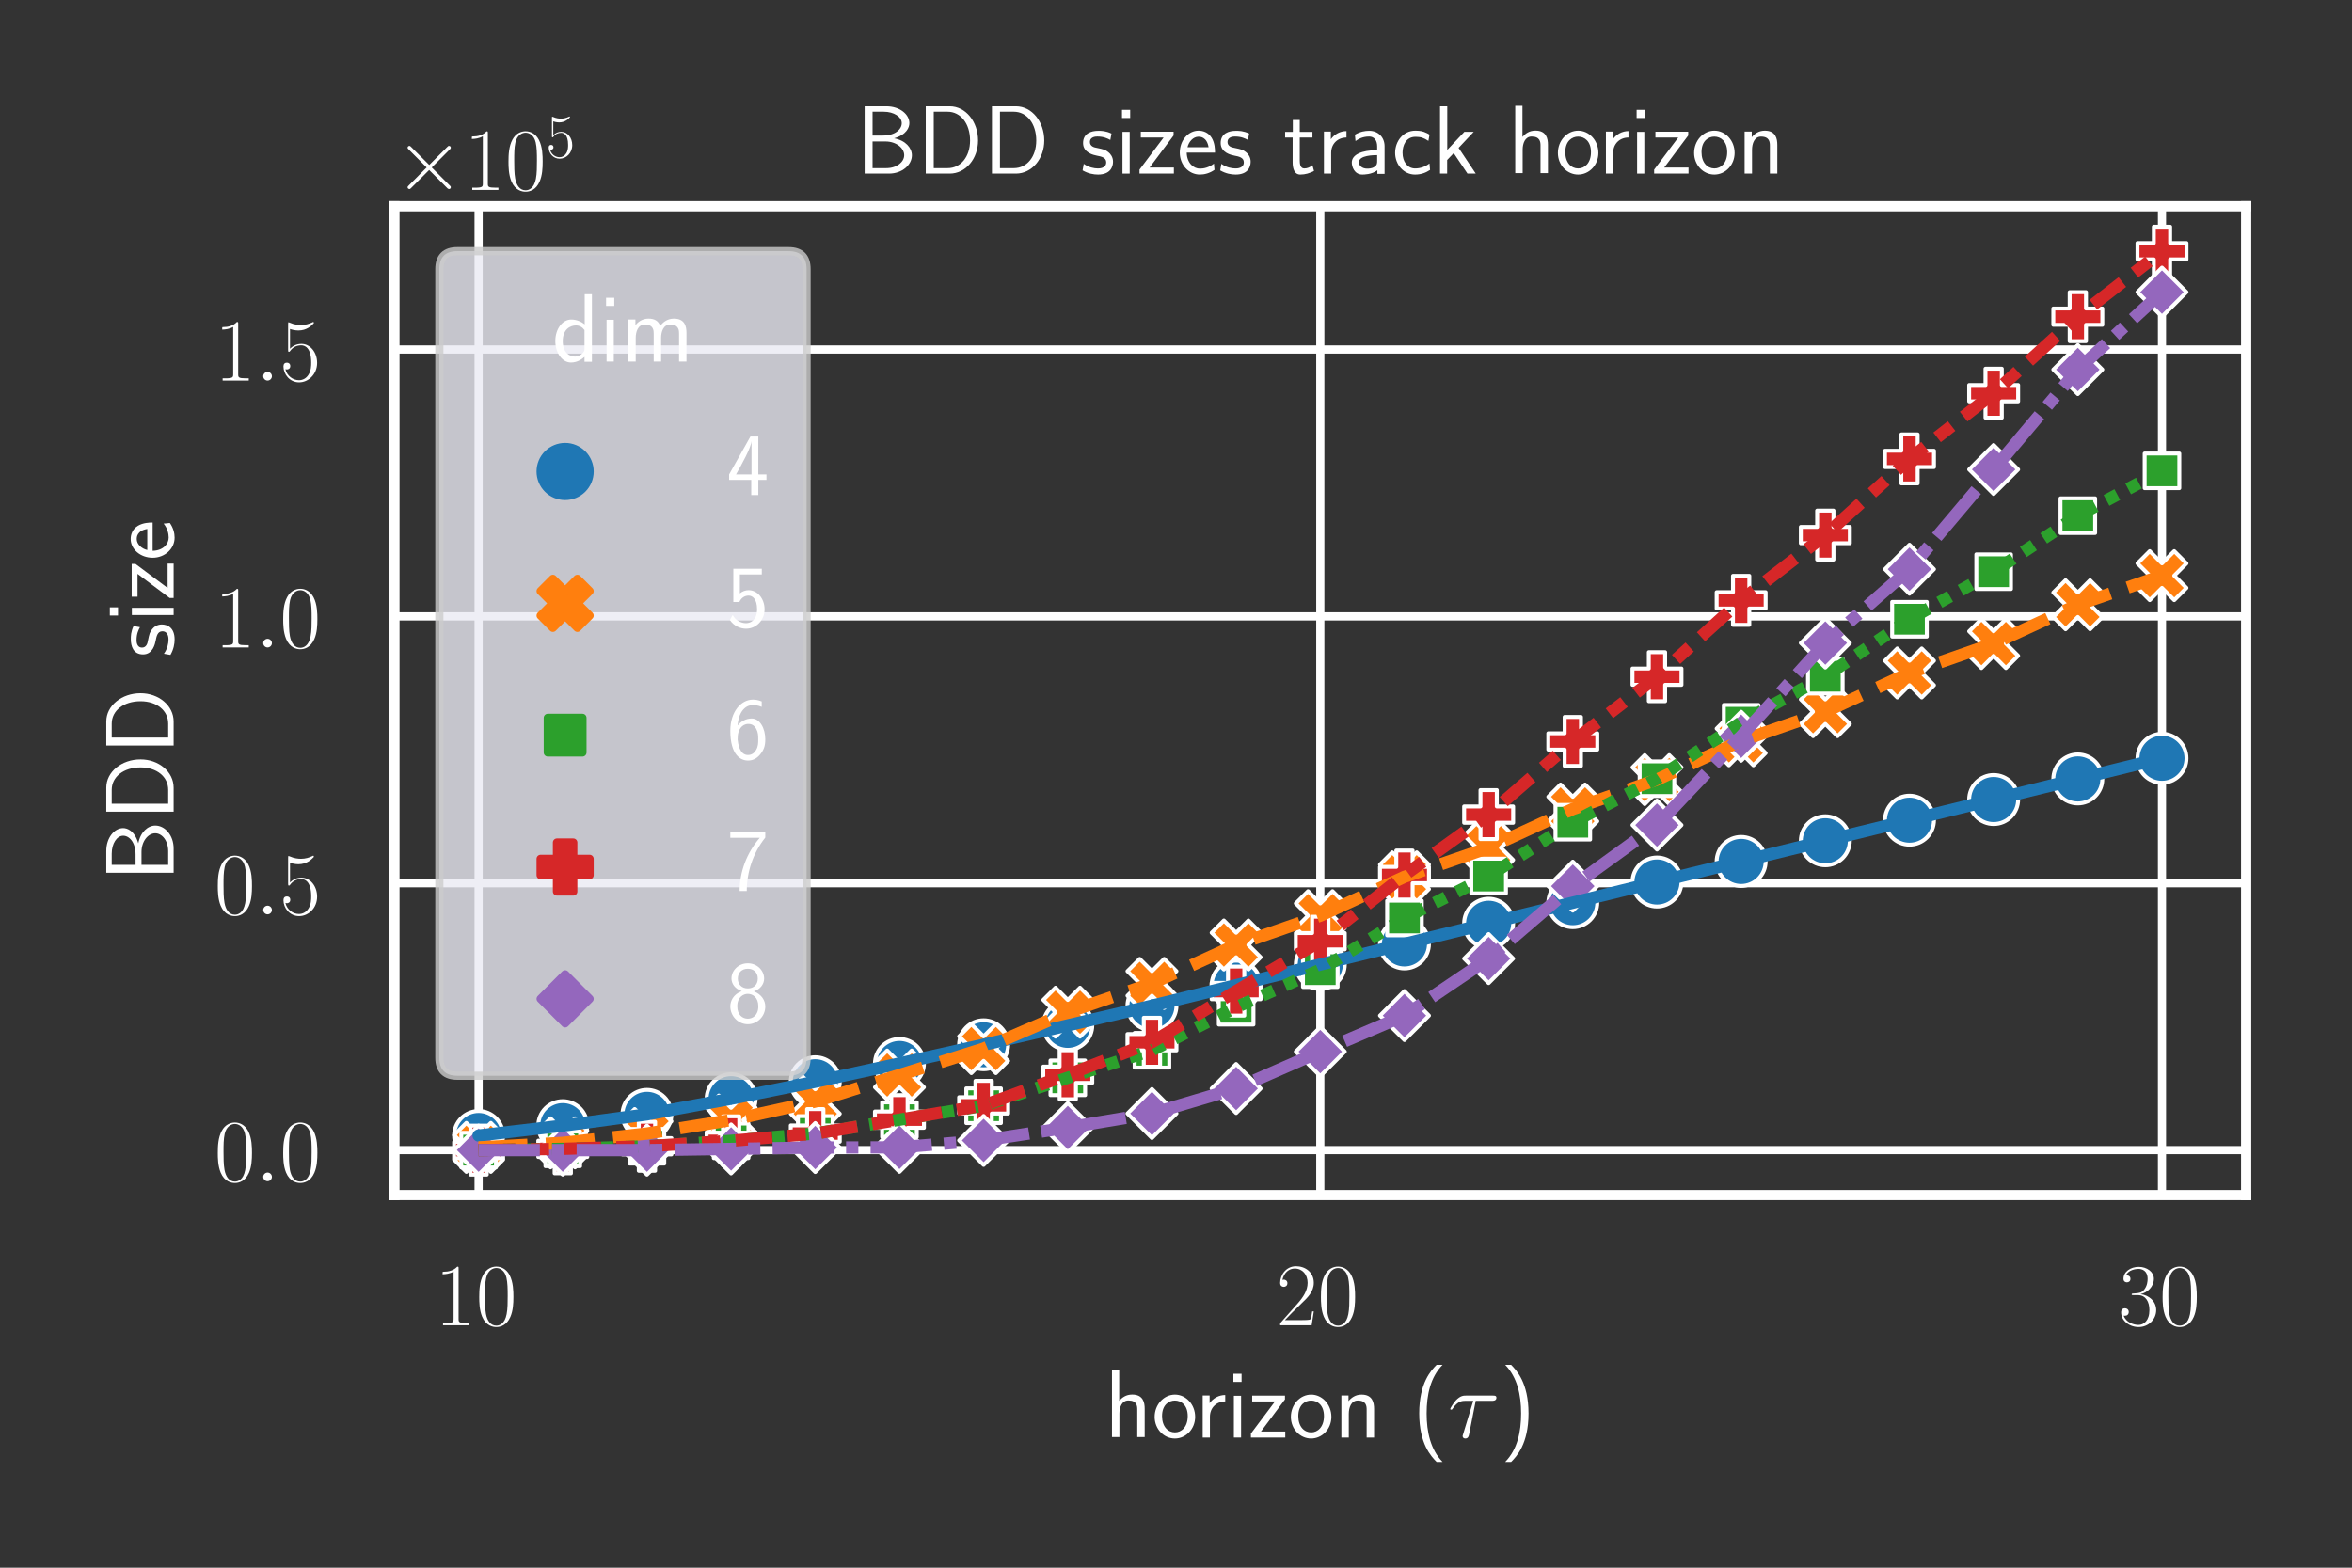 <?xml version="1.0" encoding="utf-8" standalone="no"?>
<!DOCTYPE svg PUBLIC "-//W3C//DTD SVG 1.1//EN"
  "http://www.w3.org/Graphics/SVG/1.1/DTD/svg11.dtd">
<!-- Created with matplotlib (https://matplotlib.org/) -->
<svg height="288pt" version="1.1" viewBox="0 0 432 288" width="432pt" xmlns="http://www.w3.org/2000/svg" xmlns:xlink="http://www.w3.org/1999/xlink">
 <rect x="0" y="0" width="432" height="288" fill="#333333" stroke="none"/>
 <defs>
  <style type="text/css">*{stroke-linecap:butt;stroke-linejoin:round;}</style>
 </defs>
 <g id="figure_1">
  <g id="patch_1">
   <path d="M 0 288 
L 432 288 
L 432 0 
L 0 0 
z
" style="fill:none;"/>
  </g>
  <g id="axes_1">
   <g id="patch_2">
    <path d="M 72.448 219.547 
L 412.56 219.547 
L 412.56 37.893 
L 72.448 37.893 
z
" style="fill:none;"/>
   </g>
   <g id="matplotlib.axis_1">
    <g id="xtick_1">
     <g id="line2d_1">
      <path clip-path="url(#pceba76d46f)" d="M 87.908 219.547 
L 87.908 37.893 
" style="fill:none;stroke:#ffffff;stroke-linecap:round;stroke-width:1.5;"/>
     </g>
     <g id="text_1">
      <!-- $\mathdefault{10}$ -->
      <g style="fill:#ffffff;" transform="translate(79.86 243.462)scale(0.165 -0.165)">
       <defs>
        <path d="M 26.594 63.406 
C 26.594 65.5 26.5 65.5 25.094 65.5 
C 21.203 61.188 15.297 59.797 9.703 59.797 
C 9.406 59.797 8.906 59.797 8.797 59.5 
C 8.703 59.297 8.703 59.094 8.703 57 
C 11.797 57 17 57.594 21 59.984 
L 21 7.203 
C 21 3.688 20.797 2.5 12.203 2.5 
L 9.203 2.5 
L 9.203 0 
C 14 0 19 0 23.797 0 
C 28.594 0 33.594 0 38.406 0 
L 38.406 2.5 
L 35.406 2.5 
C 26.797 2.5 26.594 3.594 26.594 7.156 
z
" id="CMR17-49"/>
        <path d="M 42 31.641 
C 42 37.75 41.906 48.125 37.703 56.109 
C 34 63.109 28.094 65.594 22.906 65.594 
C 18.094 65.594 12 63.406 8.203 56.203 
C 4.203 48.719 3.797 39.438 3.797 31.641 
C 3.797 25.953 3.906 17.281 7 9.672 
C 11.297 -0.609 19 -2 22.906 -2 
C 27.5 -2 34.5 -0.109 38.594 9.375 
C 41.594 16.281 42 24.359 42 31.641 
z
M 22.906 -0.406 
C 16.5 -0.406 12.703 5.078 11.297 12.688 
C 10.203 18.562 10.203 27.156 10.203 32.75 
C 10.203 40.438 10.203 46.828 11.5 52.922 
C 13.406 61.391 19 64 22.906 64 
C 27 64 32.297 61.297 34.203 53.125 
C 35.5 47.438 35.594 40.734 35.594 32.75 
C 35.594 26.25 35.594 18.266 34.406 12.375 
C 32.297 1.484 26.406 -0.406 22.906 -0.406 
z
" id="CMR17-48"/>
       </defs>
       <use transform="scale(0.996)" xlink:href="#CMR17-49"/>
       <use transform="translate(45.69 0)scale(0.996)" xlink:href="#CMR17-48"/>
      </g>
     </g>
    </g>
    <g id="xtick_2">
     <g id="line2d_2">
      <path clip-path="url(#pceba76d46f)" d="M 242.504 219.547 
L 242.504 37.893 
" style="fill:none;stroke:#ffffff;stroke-linecap:round;stroke-width:1.5;"/>
     </g>
     <g id="text_2">
      <!-- $\mathdefault{20}$ -->
      <g style="fill:#ffffff;" transform="translate(234.456 243.462)scale(0.165 -0.165)">
       <defs>
        <path d="M 41.703 15.453 
L 39.906 15.453 
C 38.906 8.375 38.094 7.172 37.703 6.562 
C 37.203 5.766 30 5.766 28.594 5.766 
L 9.406 5.766 
C 13 9.672 20 16.75 28.5 24.953 
C 34.594 30.734 41.703 37.531 41.703 47.422 
C 41.703 59.219 32.297 66 21.797 66 
C 10.797 66 4.094 56.312 4.094 47.344 
C 4.094 43.438 7 42.938 8.203 42.938 
C 9.203 42.938 12.203 43.547 12.203 47.031 
C 12.203 50.109 9.594 51 8.203 51 
C 7.594 51 7 50.906 6.594 50.703 
C 8.5 59.219 14.297 63.406 20.406 63.406 
C 29.094 63.406 34.797 56.516 34.797 47.422 
C 34.797 38.734 29.703 31.25 24 24.75 
L 4.094 2.281 
L 4.094 0 
L 39.297 0 
z
" id="CMR17-50"/>
       </defs>
       <use transform="scale(0.996)" xlink:href="#CMR17-50"/>
       <use transform="translate(45.69 0)scale(0.996)" xlink:href="#CMR17-48"/>
      </g>
     </g>
    </g>
    <g id="xtick_3">
     <g id="line2d_3">
      <path clip-path="url(#pceba76d46f)" d="M 397.1 219.547 
L 397.1 37.893 
" style="fill:none;stroke:#ffffff;stroke-linecap:round;stroke-width:1.5;"/>
     </g>
     <g id="text_3">
      <!-- $\mathdefault{30}$ -->
      <g style="fill:#ffffff;" transform="translate(389.053 243.462)scale(0.165 -0.165)">
       <defs>
        <path d="M 22.094 33.703 
C 31 33.703 34.906 25.969 34.906 17.031 
C 34.906 5 28.5 0.391 22.703 0.391 
C 17.406 0.391 8.797 3.031 6.094 10.828 
C 6.594 10.625 7.094 10.625 7.594 10.625 
C 10 10.625 11.797 12.219 11.797 14.812 
C 11.797 17.703 9.594 19 7.594 19 
C 5.906 19 3.297 18.203 3.297 14.469 
C 3.297 5.234 12.297 -2 22.906 -2 
C 34 -2 42.5 6.719 42.5 16.953 
C 42.5 26.672 34.5 33.703 25 34.797 
C 32.594 36.375 39.906 43.062 39.906 52.016 
C 39.906 59.688 32 65.297 23 65.297 
C 13.906 65.297 5.906 59.828 5.906 52.016 
C 5.906 48.594 8.5 48 9.797 48 
C 11.906 48 13.703 49.297 13.703 51.891 
C 13.703 54.469 11.906 55.766 9.797 55.766 
C 9.406 55.766 8.906 55.766 8.5 55.578 
C 11.406 61.859 19.297 63 22.797 63 
C 26.297 63 32.906 61.328 32.906 51.875 
C 32.906 49.109 32.5 44.188 29.094 39.844 
C 26.094 36 22.703 36 19.406 35.688 
C 18.906 35.688 16.594 35.453 16.203 35.453 
C 15.5 35.359 15.094 35.266 15.094 34.5 
C 15.094 33.797 15.203 33.703 17.203 33.703 
z
" id="CMR17-51"/>
       </defs>
       <use transform="scale(0.996)" xlink:href="#CMR17-51"/>
       <use transform="translate(45.69 0)scale(0.996)" xlink:href="#CMR17-48"/>
      </g>
     </g>
    </g>
    <g id="text_4">
     <!-- horizon ($\tau$) -->
     <g style="fill:#ffffff;" transform="translate(202.917 264.092)scale(0.18 -0.18)">
      <defs>
       <path d="M 40.906 29.547 
C 40.906 35.812 39.406 44.062 28.094 44.062 
C 21.797 44.062 17.703 40.984 14.797 37.609 
L 14.797 69.5 
L 7.406 69.5 
L 7.406 0.5 
L 15 0.5 
L 15 24.578 
C 15 30.828 17.406 38 24.203 38 
C 33 38 33.297 32.125 33.297 28.734 
L 33.297 0.5 
L 40.906 0.5 
z
" id="CMSS17-104"/>
       <path d="M 44.203 21.188 
C 44.203 34 34.703 44 23.5 44 
C 12 44 2.703 33.703 2.703 21.188 
C 2.703 8.5 12.297 -1 23.406 -1 
C 34.797 -1 44.203 8.797 44.203 21.188 
z
M 23.5 5.266 
C 16.406 5.266 10.297 11.078 10.297 22 
C 10.297 33.609 17.406 37.922 23.406 37.922 
C 29.906 37.922 36.594 33.219 36.594 22 
C 36.594 10.672 30.094 5.266 23.5 5.266 
z
" id="CMSS17-111"/>
       <path d="M 14.906 21.297 
C 14.906 30.703 21.797 37 30.594 37 
L 30.594 43.578 
C 24.203 43.578 18.203 40.391 14.594 35.203 
L 14.594 43.094 
L 7.5 43.094 
L 7.5 0 
L 14.906 0 
z
" id="CMSS17-114"/>
       <path d="M 15.297 65.359 
L 6.906 65.359 
L 6.906 57 
L 15.297 57 
z
M 14.797 42.797 
L 7.406 42.797 
L 7.406 0 
L 14.797 0 
z
" id="CMSS17-105"/>
       <path d="M 37.5 39.094 
L 37.5 42.969 
L 3.906 42.969 
L 3.906 37 
L 16.703 37 
C 17.906 37 19.094 37 20.297 37 
L 27.297 37 
L 2.594 4.078 
L 2.594 0 
L 37.797 0 
L 37.797 6.172 
L 24.203 6.172 
C 23 6.172 21.797 6.172 20.594 6.172 
L 12.906 6.172 
z
" id="CMSS17-122"/>
       <path d="M 40.906 29.328 
C 40.906 35.672 39.406 44 28.094 44 
C 21.703 44 17.5 40.719 14.703 37.328 
L 14.703 43.094 
L 7.406 43.094 
L 7.406 0 
L 15 0 
L 15 24.359 
C 15 30.688 17.406 37.938 24.203 37.938 
C 33 37.938 33.297 32 33.297 28.578 
L 33.297 0 
L 40.906 0 
z
" id="CMSS17-110"/>
       <path d="M 25.203 74.5 
C 19.797 69.016 7.406 56.266 7.406 24.812 
C 7.406 -6.766 19.797 -19.422 25.203 -25 
L 31.297 -25 
C 19 -12.25 15 5.578 15 24.703 
C 15 43.719 18.797 61.656 31.297 74.5 
z
" id="CMSS17-40"/>
       <path d="M 28.703 37.625 
L 45.297 37.625 
C 46.594 37.625 49.906 37.625 49.906 40.812 
C 49.906 43 48 43 46.203 43 
L 18.703 43 
C 16.406 43 13 43 8.406 38.125 
C 5.797 35.234 2.594 29.953 2.594 29.359 
C 2.594 28.766 3.094 28.562 3.703 28.562 
C 4.406 28.562 4.5 28.859 5 29.453 
C 10.203 37.625 15.406 37.625 17.906 37.625 
L 26.203 37.625 
L 15.797 3.484 
C 15.297 1.984 15.297 1.781 15.297 1.484 
C 15.297 0.391 16 -1 18 -1 
C 21.094 -1 21.594 1.688 21.906 3.172 
z
" id="CMMI12-28"/>
       <path d="M 11.297 -25 
C 16.703 -19.516 29.094 -6.766 29.094 24.703 
C 29.094 56.266 16.703 68.922 11.297 74.5 
L 5.203 74.5 
C 17.5 61.75 21.5 43.922 21.5 24.812 
C 21.5 5.781 17.703 -12.156 5.203 -25 
z
" id="CMSS17-41"/>
      </defs>
      <use transform="scale(0.996)" xlink:href="#CMSS17-104"/>
      <use transform="translate(48.205 0)scale(0.996)" xlink:href="#CMSS17-111"/>
      <use transform="translate(92.446 0)scale(0.996)" xlink:href="#CMSS17-114"/>
      <use transform="translate(124.356 0)scale(0.996)" xlink:href="#CMSS17-105"/>
      <use transform="translate(146.537 0)scale(0.996)" xlink:href="#CMSS17-122"/>
      <use transform="translate(187.214 0)scale(0.996)" xlink:href="#CMSS17-111"/>
      <use transform="translate(234.058 0)scale(0.996)" xlink:href="#CMSS17-110"/>
      <use transform="translate(313.492 0)scale(0.996)" xlink:href="#CMSS17-40"/>
      <use transform="translate(349.926 0)scale(0.996)" xlink:href="#CMMI12-28"/>
      <use transform="translate(403.417 0)scale(0.996)" xlink:href="#CMSS17-41"/>
     </g>
    </g>
   </g>
   <g id="matplotlib.axis_2">
    <g id="ytick_1">
     <g id="line2d_4">
      <path clip-path="url(#pceba76d46f)" d="M 72.448 211.292 
L 412.56 211.292 
" style="fill:none;stroke:#ffffff;stroke-linecap:round;stroke-width:1.5;"/>
     </g>
     <g id="text_5">
      <!-- $\mathdefault{0.0}$ -->
      <g style="fill:#ffffff;" transform="translate(39.381 216.999)scale(0.165 -0.165)">
       <defs>
        <path d="M 18.406 4.797 
C 18.406 7.688 16 9.672 13.594 9.672 
C 10.703 9.672 8.703 7.281 8.703 4.891 
C 8.703 2 11.094 0 13.5 0 
C 16.406 0 18.406 2.391 18.406 4.797 
z
" id="CMMI12-58"/>
       </defs>
       <use transform="scale(0.996)" xlink:href="#CMR17-48"/>
       <use transform="translate(45.69 0)scale(0.996)" xlink:href="#CMMI12-58"/>
       <use transform="translate(72.788 0)scale(0.996)" xlink:href="#CMR17-48"/>
      </g>
     </g>
    </g>
    <g id="ytick_2">
     <g id="line2d_5">
      <path clip-path="url(#pceba76d46f)" d="M 72.448 162.263 
L 412.56 162.263 
" style="fill:none;stroke:#ffffff;stroke-linecap:round;stroke-width:1.5;"/>
     </g>
     <g id="text_6">
      <!-- $\mathdefault{0.5}$ -->
      <g style="fill:#ffffff;" transform="translate(39.381 167.971)scale(0.165 -0.165)">
       <defs>
        <path d="M 11.406 57.688 
C 12.406 57.281 16.5 56 20.703 56 
C 30 56 35.094 61.109 38 64.062 
C 38 64.953 38 65.5 37.406 65.5 
C 37.297 65.5 37.094 65.5 36.297 65.047 
C 32.797 63.406 28.703 62.078 23.703 62.078 
C 20.703 62.078 16.203 62.484 11.297 64.672 
C 10.203 65.172 10 65.172 9.906 65.172 
C 9.406 65.172 9.297 65.062 9.297 63.078 
L 9.297 34.422 
C 9.297 32.641 9.297 32.141 10.297 32.141 
C 10.797 32.141 11 32.344 11.5 33.031 
C 14.703 37.516 19.094 39.406 24.094 39.406 
C 27.594 39.406 35.094 37.219 35.094 20.141 
C 35.094 16.953 35.094 11.172 32.094 6.578 
C 29.594 2.484 25.703 0.391 21.406 0.391 
C 14.797 0.391 8.094 5 6.297 12.719 
C 6.703 12.609 7.5 12.422 7.906 12.422 
C 9.203 12.422 11.703 13.125 11.703 16.219 
C 11.703 18.906 9.797 20 7.906 20 
C 5.594 20 4.094 18.594 4.094 15.797 
C 4.094 7.094 11 -2 21.594 -2 
C 31.906 -2 41.703 6.875 41.703 19.75 
C 41.703 31.719 33.906 41 24.203 41 
C 19.094 41 14.797 39.109 11.406 35.531 
z
" id="CMR17-53"/>
       </defs>
       <use transform="scale(0.996)" xlink:href="#CMR17-48"/>
       <use transform="translate(45.69 0)scale(0.996)" xlink:href="#CMMI12-58"/>
       <use transform="translate(72.788 0)scale(0.996)" xlink:href="#CMR17-53"/>
      </g>
     </g>
    </g>
    <g id="ytick_3">
     <g id="line2d_6">
      <path clip-path="url(#pceba76d46f)" d="M 72.448 113.235 
L 412.56 113.235 
" style="fill:none;stroke:#ffffff;stroke-linecap:round;stroke-width:1.5;"/>
     </g>
     <g id="text_7">
      <!-- $\mathdefault{1.0}$ -->
      <g style="fill:#ffffff;" transform="translate(39.381 118.943)scale(0.165 -0.165)">
       <use transform="scale(0.996)" xlink:href="#CMR17-49"/>
       <use transform="translate(45.69 0)scale(0.996)" xlink:href="#CMMI12-58"/>
       <use transform="translate(72.788 0)scale(0.996)" xlink:href="#CMR17-48"/>
      </g>
     </g>
    </g>
    <g id="ytick_4">
     <g id="line2d_7">
      <path clip-path="url(#pceba76d46f)" d="M 72.448 64.206 
L 412.56 64.206 
" style="fill:none;stroke:#ffffff;stroke-linecap:round;stroke-width:1.5;"/>
     </g>
     <g id="text_8">
      <!-- $\mathdefault{1.5}$ -->
      <g style="fill:#ffffff;" transform="translate(39.381 69.914)scale(0.165 -0.165)">
       <use transform="scale(0.996)" xlink:href="#CMR17-49"/>
       <use transform="translate(45.69 0)scale(0.996)" xlink:href="#CMMI12-58"/>
       <use transform="translate(72.788 0)scale(0.996)" xlink:href="#CMR17-53"/>
      </g>
     </g>
    </g>
    <g id="text_9">
     <!-- BDD size -->
     <g style="fill:#ffffff;" transform="translate(31.893 161.936)rotate(-90)scale(0.18 -0.18)">
      <defs>
       <path d="M 8.906 69 
L 8.906 0 
L 33.797 0 
C 47.406 0 57.297 8.969 57.297 18.75 
C 57.297 26.328 50.797 34 39.094 36.203 
C 52.094 39.969 54.703 47.5 54.703 51.766 
C 54.703 60.672 44.906 69 31.203 69 
z
M 17 39 
L 17 63.422 
L 28.5 63.422 
C 38.797 63.422 46.906 58.188 46.906 51.656 
C 46.906 45.719 40.5 39 27.594 39 
z
M 17 5.578 
L 17 32.922 
L 30.297 32.922 
C 41.094 32.922 49.406 26.234 49.406 18.844 
C 49.406 12.062 42.094 5.578 31 5.578 
z
" id="CMSS17-66"/>
       <path d="M 8.906 69 
L 8.906 0 
L 33.5 0 
C 49.906 0 62.5 15.312 62.5 33.906 
C 62.5 53.094 49.906 69 33.5 69 
z
M 17.094 5.578 
L 17.094 63.422 
L 31.297 63.422 
C 44.703 63.422 54.297 51.203 54.297 33.906 
C 54.297 17.297 44.797 5.578 31.297 5.578 
z
" id="CMSS17-68"/>
       <path d="M 32.203 41.047 
C 26.297 43.859 21.703 43.859 18.703 43.859 
C 11.594 43.859 3.094 41.375 3.094 31.297 
C 3.094 21.234 14.094 19.031 17.094 18.422 
C 21.703 17.531 26.797 16.531 26.797 11.562 
C 26.797 5.266 19.594 5.266 18.297 5.266 
C 14.297 5.266 8.797 6.359 3.797 9.969 
L 2.594 3.281 
C 8.297 0 13.797 -1 18.406 -1 
C 30.703 -1 33.797 6.5 33.797 12.203 
C 33.797 17.094 31 20.391 29.094 21.891 
C 25.797 24.5 24.594 24.797 16.406 26.5 
C 15 26.703 10.094 27.797 10.094 32.281 
C 10.094 38 16.406 38 17.797 38 
C 24.297 38 28.297 35.984 31 34.5 
z
" id="CMSS17-115"/>
       <path d="M 39.094 21.516 
C 39.094 24.844 38.906 31.297 35.703 36.641 
C 32.203 42.391 26.5 44 22.203 44 
C 11.797 44 3 34.188 3 21.484 
C 3 9.094 12.094 -1 23.594 -1 
C 28.094 -1 33.594 0.297 38.594 3.875 
C 38.594 4.281 38.406 6.469 38.297 6.562 
C 38.297 6.766 38 9.844 38 10.25 
C 33.203 6.359 27.703 5.078 23.703 5.078 
C 17.297 5.078 10.406 10.422 10.094 21.516 
z
M 10.906 27 
C 12.203 32.562 16.594 37.828 22.203 37.828 
C 23.703 37.828 30.703 37.828 32.5 27 
z
" id="CMSS17-101"/>
      </defs>
      <use transform="scale(0.996)" xlink:href="#CMSS17-66"/>
      <use transform="translate(62.338 0)scale(0.996)" xlink:href="#CMSS17-68"/>
      <use transform="translate(129.881 0)scale(0.996)" xlink:href="#CMSS17-68"/>
      <use transform="translate(228.653 0)scale(0.996)" xlink:href="#CMSS17-115"/>
      <use transform="translate(264.566 0)scale(0.996)" xlink:href="#CMSS17-105"/>
      <use transform="translate(286.747 0)scale(0.996)" xlink:href="#CMSS17-122"/>
      <use transform="translate(327.425 0)scale(0.996)" xlink:href="#CMSS17-101"/>
     </g>
    </g>
    <g id="text_10">
     <!-- $\times\mathdefault{10^{5}}\mathdefault{}$ -->
     <g style="fill:#ffffff;" transform="translate(72.448 34.893)scale(0.165 -0.165)">
      <defs>
       <path d="M 38.906 27.891 
L 18.906 47.797 
C 17.703 49 17.5 49.188 16.703 49.188 
C 15.703 49.188 14.703 48.297 14.703 47.188 
C 14.703 46.5 14.906 46.297 16 45.188 
L 36 25.094 
L 16 5 
C 14.906 3.891 14.703 3.688 14.703 3 
C 14.703 1.891 15.703 1 16.703 1 
C 17.5 1 17.703 1.188 18.906 2.391 
L 38.797 22.297 
L 59.5 1.594 
C 59.703 1.5 60.406 1 61 1 
C 62.203 1 63 1.891 63 3 
C 63 3.188 63 3.594 62.703 4.094 
C 62.594 4.297 46.703 20 41.703 25.094 
L 60 43.391 
C 60.5 44 62 45.297 62.5 45.891 
C 62.594 46.094 63 46.5 63 47.188 
C 63 48.297 62.203 49.188 61 49.188 
C 60.203 49.188 59.797 48.797 58.703 47.688 
z
" id="CMSY10-2"/>
      </defs>
      <use transform="scale(0.996)" xlink:href="#CMSY10-2"/>
      <use transform="translate(77.487 0)scale(0.996)" xlink:href="#CMR17-49"/>
      <use transform="translate(123.178 0)scale(0.996)" xlink:href="#CMR17-48"/>
      <use transform="translate(168.868 36.154)scale(0.697)" xlink:href="#CMR17-53"/>
     </g>
    </g>
   </g>
   <g id="PathCollection_1">
    <path clip-path="url(#pceba76d46f)" d="M 87.908 213.106 
C 89.101 213.106 90.246 212.632 91.09 211.788 
C 91.934 210.944 92.408 209.799 92.408 208.606 
C 92.408 207.412 91.934 206.268 91.09 205.424 
C 90.246 204.58 89.101 204.106 87.908 204.106 
C 86.714 204.106 85.57 204.58 84.726 205.424 
C 83.882 206.268 83.408 207.412 83.408 208.606 
C 83.408 209.799 83.882 210.944 84.726 211.788 
C 85.57 212.632 86.714 213.106 87.908 213.106 
z
" style="fill:#1f77b4;stroke:#ffffff;stroke-width:0.72;"/>
    <path clip-path="url(#pceba76d46f)" d="M 103.367 211.291 
C 104.561 211.291 105.705 210.817 106.549 209.973 
C 107.393 209.129 107.867 207.984 107.867 206.791 
C 107.867 205.597 107.393 204.453 106.549 203.609 
C 105.705 202.765 104.561 202.291 103.367 202.291 
C 102.174 202.291 101.029 202.765 100.185 203.609 
C 99.342 204.453 98.867 205.597 98.867 206.791 
C 98.867 207.984 99.342 209.129 100.185 209.973 
C 101.029 210.817 102.174 211.291 103.367 211.291 
z
" style="fill:#1f77b4;stroke:#ffffff;stroke-width:0.72;"/>
    <path clip-path="url(#pceba76d46f)" d="M 118.827 209.22 
C 120.02 209.22 121.165 208.746 122.009 207.902 
C 122.853 207.058 123.327 205.913 123.327 204.72 
C 123.327 203.526 122.853 202.382 122.009 201.538 
C 121.165 200.694 120.02 200.22 118.827 200.22 
C 117.634 200.22 116.489 200.694 115.645 201.538 
C 114.801 202.382 114.327 203.526 114.327 204.72 
C 114.327 205.913 114.801 207.058 115.645 207.902 
C 116.489 208.746 117.634 209.22 118.827 209.22 
z
" style="fill:#1f77b4;stroke:#ffffff;stroke-width:0.72;"/>
    <path clip-path="url(#pceba76d46f)" d="M 134.287 206.34 
C 135.48 206.34 136.625 205.866 137.469 205.022 
C 138.312 204.178 138.787 203.033 138.787 201.84 
C 138.787 200.646 138.312 199.502 137.469 198.658 
C 136.625 197.814 135.48 197.34 134.287 197.34 
C 133.093 197.34 131.949 197.814 131.105 198.658 
C 130.261 199.502 129.787 200.646 129.787 201.84 
C 129.787 203.033 130.261 204.178 131.105 205.022 
C 131.949 205.866 133.093 206.34 134.287 206.34 
z
" style="fill:#1f77b4;stroke:#ffffff;stroke-width:0.72;"/>
    <path clip-path="url(#pceba76d46f)" d="M 149.746 203.228 
C 150.94 203.228 152.084 202.753 152.928 201.91 
C 153.772 201.066 154.246 199.921 154.246 198.728 
C 154.246 197.534 153.772 196.389 152.928 195.546 
C 152.084 194.702 150.94 194.228 149.746 194.228 
C 148.553 194.228 147.408 194.702 146.564 195.546 
C 145.72 196.389 145.246 197.534 145.246 198.728 
C 145.246 199.921 145.72 201.066 146.564 201.91 
C 147.408 202.753 148.553 203.228 149.746 203.228 
z
" style="fill:#1f77b4;stroke:#ffffff;stroke-width:0.72;"/>
    <path clip-path="url(#pceba76d46f)" d="M 165.206 199.874 
C 166.399 199.874 167.544 199.4 168.388 198.556 
C 169.232 197.712 169.706 196.567 169.706 195.374 
C 169.706 194.181 169.232 193.036 168.388 192.192 
C 167.544 191.348 166.399 190.874 165.206 190.874 
C 164.012 190.874 162.868 191.348 162.024 192.192 
C 161.18 193.036 160.706 194.181 160.706 195.374 
C 160.706 196.567 161.18 197.712 162.024 198.556 
C 162.868 199.4 164.012 199.874 165.206 199.874 
z
" style="fill:#1f77b4;stroke:#ffffff;stroke-width:0.72;"/>
    <path clip-path="url(#pceba76d46f)" d="M 180.666 196.432 
C 181.859 196.432 183.004 195.958 183.848 195.114 
C 184.691 194.27 185.166 193.126 185.166 191.932 
C 185.166 190.739 184.691 189.594 183.848 188.75 
C 183.004 187.906 181.859 187.432 180.666 187.432 
C 179.472 187.432 178.327 187.906 177.484 188.75 
C 176.64 189.594 176.166 190.739 176.166 191.932 
C 176.166 193.126 176.64 194.27 177.484 195.114 
C 178.327 195.958 179.472 196.432 180.666 196.432 
z
" style="fill:#1f77b4;stroke:#ffffff;stroke-width:0.72;"/>
    <path clip-path="url(#pceba76d46f)" d="M 196.125 192.867 
C 197.319 192.867 198.463 192.393 199.307 191.549 
C 200.151 190.705 200.625 189.56 200.625 188.367 
C 200.625 187.173 200.151 186.029 199.307 185.185 
C 198.463 184.341 197.319 183.867 196.125 183.867 
C 194.932 183.867 193.787 184.341 192.943 185.185 
C 192.099 186.029 191.625 187.173 191.625 188.367 
C 191.625 189.56 192.099 190.705 192.943 191.549 
C 193.787 192.393 194.932 192.867 196.125 192.867 
z
" style="fill:#1f77b4;stroke:#ffffff;stroke-width:0.72;"/>
    <path clip-path="url(#pceba76d46f)" d="M 211.585 189.254 
C 212.778 189.254 213.923 188.78 214.767 187.936 
C 215.611 187.093 216.085 185.948 216.085 184.754 
C 216.085 183.561 215.611 182.416 214.767 181.572 
C 213.923 180.729 212.778 180.254 211.585 180.254 
C 210.391 180.254 209.247 180.729 208.403 181.572 
C 207.559 182.416 207.085 183.561 207.085 184.754 
C 207.085 185.948 207.559 187.093 208.403 187.936 
C 209.247 188.78 210.391 189.254 211.585 189.254 
z
" style="fill:#1f77b4;stroke:#ffffff;stroke-width:0.72;"/>
    <path clip-path="url(#pceba76d46f)" d="M 227.044 185.486 
C 228.238 185.486 229.383 185.012 230.226 184.168 
C 231.07 183.324 231.544 182.18 231.544 180.986 
C 231.544 179.793 231.07 178.648 230.226 177.804 
C 229.383 176.96 228.238 176.486 227.044 176.486 
C 225.851 176.486 224.706 176.96 223.862 177.804 
C 223.019 178.648 222.544 179.793 222.544 180.986 
C 222.544 182.18 223.019 183.324 223.862 184.168 
C 224.706 185.012 225.851 185.486 227.044 185.486 
z
" style="fill:#1f77b4;stroke:#ffffff;stroke-width:0.72;"/>
    <path clip-path="url(#pceba76d46f)" d="M 242.504 181.691 
C 243.697 181.691 244.842 181.217 245.686 180.373 
C 246.53 179.529 247.004 178.385 247.004 177.191 
C 247.004 175.998 246.53 174.853 245.686 174.009 
C 244.842 173.165 243.697 172.691 242.504 172.691 
C 241.311 172.691 240.166 173.165 239.322 174.009 
C 238.478 174.853 238.004 175.998 238.004 177.191 
C 238.004 178.385 238.478 179.529 239.322 180.373 
C 240.166 181.217 241.311 181.691 242.504 181.691 
z
" style="fill:#1f77b4;stroke:#ffffff;stroke-width:0.72;"/>
    <path clip-path="url(#pceba76d46f)" d="M 257.964 177.908 
C 259.157 177.908 260.302 177.434 261.146 176.59 
C 261.99 175.746 262.464 174.602 262.464 173.408 
C 262.464 172.215 261.99 171.07 261.146 170.226 
C 260.302 169.382 259.157 168.908 257.964 168.908 
C 256.77 168.908 255.626 169.382 254.782 170.226 
C 253.938 171.07 253.464 172.215 253.464 173.408 
C 253.464 174.602 253.938 175.746 254.782 176.59 
C 255.626 177.434 256.77 177.908 257.964 177.908 
z
" style="fill:#1f77b4;stroke:#ffffff;stroke-width:0.72;"/>
    <path clip-path="url(#pceba76d46f)" d="M 273.423 174.114 
C 274.617 174.114 275.761 173.639 276.605 172.795 
C 277.449 171.952 277.923 170.807 277.923 169.614 
C 277.923 168.42 277.449 167.275 276.605 166.432 
C 275.761 165.588 274.617 165.114 273.423 165.114 
C 272.23 165.114 271.085 165.588 270.241 166.432 
C 269.397 167.275 268.923 168.42 268.923 169.614 
C 268.923 170.807 269.397 171.952 270.241 172.795 
C 271.085 173.639 272.23 174.114 273.423 174.114 
z
" style="fill:#1f77b4;stroke:#ffffff;stroke-width:0.72;"/>
    <path clip-path="url(#pceba76d46f)" d="M 288.883 170.33 
C 290.076 170.33 291.221 169.856 292.065 169.012 
C 292.909 168.169 293.383 167.024 293.383 165.83 
C 293.383 164.637 292.909 163.492 292.065 162.649 
C 291.221 161.805 290.076 161.33 288.883 161.33 
C 287.69 161.33 286.545 161.805 285.701 162.649 
C 284.857 163.492 284.383 164.637 284.383 165.83 
C 284.383 167.024 284.857 168.169 285.701 169.012 
C 286.545 169.856 287.69 170.33 288.883 170.33 
z
" style="fill:#1f77b4;stroke:#ffffff;stroke-width:0.72;"/>
    <path clip-path="url(#pceba76d46f)" d="M 304.343 166.536 
C 305.536 166.536 306.681 166.062 307.525 165.218 
C 308.368 164.374 308.843 163.229 308.843 162.036 
C 308.843 160.842 308.368 159.698 307.525 158.854 
C 306.681 158.01 305.536 157.536 304.343 157.536 
C 303.149 157.536 302.004 158.01 301.161 158.854 
C 300.317 159.698 299.843 160.842 299.843 162.036 
C 299.843 163.229 300.317 164.374 301.161 165.218 
C 302.004 166.062 303.149 166.536 304.343 166.536 
z
" style="fill:#1f77b4;stroke:#ffffff;stroke-width:0.72;"/>
    <path clip-path="url(#pceba76d46f)" d="M 319.802 162.753 
C 320.996 162.753 322.14 162.279 322.984 161.435 
C 323.828 160.591 324.302 159.446 324.302 158.253 
C 324.302 157.059 323.828 155.915 322.984 155.071 
C 322.14 154.227 320.996 153.753 319.802 153.753 
C 318.609 153.753 317.464 154.227 316.62 155.071 
C 315.776 155.915 315.302 157.059 315.302 158.253 
C 315.302 159.446 315.776 160.591 316.62 161.435 
C 317.464 162.279 318.609 162.753 319.802 162.753 
z
" style="fill:#1f77b4;stroke:#ffffff;stroke-width:0.72;"/>
    <path clip-path="url(#pceba76d46f)" d="M 335.262 158.958 
C 336.455 158.958 337.6 158.484 338.444 157.64 
C 339.288 156.796 339.762 155.651 339.762 154.458 
C 339.762 153.264 339.288 152.12 338.444 151.276 
C 337.6 150.432 336.455 149.958 335.262 149.958 
C 334.068 149.958 332.924 150.432 332.08 151.276 
C 331.236 152.12 330.762 153.264 330.762 154.458 
C 330.762 155.651 331.236 156.796 332.08 157.64 
C 332.924 158.484 334.068 158.958 335.262 158.958 
z
" style="fill:#1f77b4;stroke:#ffffff;stroke-width:0.72;"/>
    <path clip-path="url(#pceba76d46f)" d="M 350.721 155.175 
C 351.915 155.175 353.06 154.701 353.903 153.857 
C 354.747 153.013 355.221 151.868 355.221 150.675 
C 355.221 149.481 354.747 148.337 353.903 147.493 
C 353.06 146.649 351.915 146.175 350.721 146.175 
C 349.528 146.175 348.383 146.649 347.539 147.493 
C 346.696 148.337 346.221 149.481 346.221 150.675 
C 346.221 151.868 346.696 153.013 347.539 153.857 
C 348.383 154.701 349.528 155.175 350.721 155.175 
z
" style="fill:#1f77b4;stroke:#ffffff;stroke-width:0.72;"/>
    <path clip-path="url(#pceba76d46f)" d="M 366.181 151.38 
C 367.375 151.38 368.519 150.906 369.363 150.062 
C 370.207 149.218 370.681 148.073 370.681 146.88 
C 370.681 145.687 370.207 144.542 369.363 143.698 
C 368.519 142.854 367.375 142.38 366.181 142.38 
C 364.988 142.38 363.843 142.854 362.999 143.698 
C 362.155 144.542 361.681 145.687 361.681 146.88 
C 361.681 148.073 362.155 149.218 362.999 150.062 
C 363.843 150.906 364.988 151.38 366.181 151.38 
z
" style="fill:#1f77b4;stroke:#ffffff;stroke-width:0.72;"/>
    <path clip-path="url(#pceba76d46f)" d="M 381.641 147.597 
C 382.834 147.597 383.979 147.123 384.823 146.279 
C 385.667 145.435 386.141 144.29 386.141 143.097 
C 386.141 141.904 385.667 140.759 384.823 139.915 
C 383.979 139.071 382.834 138.597 381.641 138.597 
C 380.447 138.597 379.303 139.071 378.459 139.915 
C 377.615 140.759 377.141 141.904 377.141 143.097 
C 377.141 144.29 377.615 145.435 378.459 146.279 
C 379.303 147.123 380.447 147.597 381.641 147.597 
z
" style="fill:#1f77b4;stroke:#ffffff;stroke-width:0.72;"/>
    <path clip-path="url(#pceba76d46f)" d="M 397.1 143.802 
C 398.294 143.802 399.438 143.328 400.282 142.484 
C 401.126 141.64 401.6 140.496 401.6 139.302 
C 401.6 138.109 401.126 136.964 400.282 136.12 
C 399.438 135.276 398.294 134.802 397.1 134.802 
C 395.907 134.802 394.762 135.276 393.918 136.12 
C 393.075 136.964 392.6 138.109 392.6 139.302 
C 392.6 140.496 393.075 141.64 393.918 142.484 
C 394.762 143.328 395.907 143.802 397.1 143.802 
z
" style="fill:#1f77b4;stroke:#ffffff;stroke-width:0.72;"/>
    <path clip-path="url(#pceba76d46f)" d="M 85.658 215.284 
L 87.908 213.034 
L 90.158 215.284 
L 92.408 213.034 
L 90.158 210.784 
L 92.408 208.534 
L 90.158 206.284 
L 87.908 208.534 
L 85.658 206.284 
L 83.408 208.534 
L 85.658 210.784 
L 83.408 213.034 
z
" style="fill:#ff7f0e;stroke:#ffffff;stroke-width:0.72;"/>
    <path clip-path="url(#pceba76d46f)" d="M 101.117 214.452 
L 103.367 212.202 
L 105.617 214.452 
L 107.867 212.202 
L 105.617 209.952 
L 107.867 207.702 
L 105.617 205.452 
L 103.367 207.702 
L 101.117 205.452 
L 98.867 207.702 
L 101.117 209.952 
L 98.867 212.202 
z
" style="fill:#ff7f0e;stroke:#ffffff;stroke-width:0.72;"/>
    <path clip-path="url(#pceba76d46f)" d="M 116.577 212.738 
L 118.827 210.488 
L 121.077 212.738 
L 123.327 210.488 
L 121.077 208.238 
L 123.327 205.988 
L 121.077 203.738 
L 118.827 205.988 
L 116.577 203.738 
L 114.327 205.988 
L 116.577 208.238 
L 114.327 210.488 
z
" style="fill:#ff7f0e;stroke:#ffffff;stroke-width:0.72;"/>
    <path clip-path="url(#pceba76d46f)" d="M 132.037 210.264 
L 134.287 208.014 
L 136.537 210.264 
L 138.787 208.014 
L 136.537 205.764 
L 138.787 203.514 
L 136.537 201.264 
L 134.287 203.514 
L 132.037 201.264 
L 129.787 203.514 
L 132.037 205.764 
L 129.787 208.014 
z
" style="fill:#ff7f0e;stroke:#ffffff;stroke-width:0.72;"/>
    <path clip-path="url(#pceba76d46f)" d="M 147.496 206.858 
L 149.746 204.608 
L 151.996 206.858 
L 154.246 204.608 
L 151.996 202.358 
L 154.246 200.108 
L 151.996 197.858 
L 149.746 200.108 
L 147.496 197.858 
L 145.246 200.108 
L 147.496 202.358 
L 145.246 204.608 
z
" style="fill:#ff7f0e;stroke:#ffffff;stroke-width:0.72;"/>
    <path clip-path="url(#pceba76d46f)" d="M 162.956 201.989 
L 165.206 199.739 
L 167.456 201.989 
L 169.706 199.739 
L 167.456 197.489 
L 169.706 195.239 
L 167.456 192.989 
L 165.206 195.239 
L 162.956 192.989 
L 160.706 195.239 
L 162.956 197.489 
L 160.706 199.739 
z
" style="fill:#ff7f0e;stroke:#ffffff;stroke-width:0.72;"/>
    <path clip-path="url(#pceba76d46f)" d="M 178.416 197.144 
L 180.666 194.894 
L 182.916 197.144 
L 185.166 194.894 
L 182.916 192.644 
L 185.166 190.394 
L 182.916 188.144 
L 180.666 190.394 
L 178.416 188.144 
L 176.166 190.394 
L 178.416 192.644 
L 176.166 194.894 
z
" style="fill:#ff7f0e;stroke:#ffffff;stroke-width:0.72;"/>
    <path clip-path="url(#pceba76d46f)" d="M 193.875 190.446 
L 196.125 188.196 
L 198.375 190.446 
L 200.625 188.196 
L 198.375 185.946 
L 200.625 183.696 
L 198.375 181.446 
L 196.125 183.696 
L 193.875 181.446 
L 191.625 183.696 
L 193.875 185.946 
L 191.625 188.196 
z
" style="fill:#ff7f0e;stroke:#ffffff;stroke-width:0.72;"/>
    <path clip-path="url(#pceba76d46f)" d="M 209.335 185.165 
L 211.585 182.915 
L 213.835 185.165 
L 216.085 182.915 
L 213.835 180.665 
L 216.085 178.415 
L 213.835 176.165 
L 211.585 178.415 
L 209.335 176.165 
L 207.085 178.415 
L 209.335 180.665 
L 207.085 182.915 
z
" style="fill:#ff7f0e;stroke:#ffffff;stroke-width:0.72;"/>
    <path clip-path="url(#pceba76d46f)" d="M 224.794 178.105 
L 227.044 175.855 
L 229.294 178.105 
L 231.544 175.855 
L 229.294 173.605 
L 231.544 171.355 
L 229.294 169.105 
L 227.044 171.355 
L 224.794 169.105 
L 222.544 171.355 
L 224.794 173.605 
L 222.544 175.855 
z
" style="fill:#ff7f0e;stroke:#ffffff;stroke-width:0.72;"/>
    <path clip-path="url(#pceba76d46f)" d="M 240.254 172.716 
L 242.504 170.466 
L 244.754 172.716 
L 247.004 170.466 
L 244.754 168.216 
L 247.004 165.966 
L 244.754 163.716 
L 242.504 165.966 
L 240.254 163.716 
L 238.004 165.966 
L 240.254 168.216 
L 238.004 170.466 
z
" style="fill:#ff7f0e;stroke:#ffffff;stroke-width:0.72;"/>
    <path clip-path="url(#pceba76d46f)" d="M 255.714 165.586 
L 257.964 163.336 
L 260.214 165.586 
L 262.464 163.336 
L 260.214 161.086 
L 262.464 158.836 
L 260.214 156.586 
L 257.964 158.836 
L 255.714 156.586 
L 253.464 158.836 
L 255.714 161.086 
L 253.464 163.336 
z
" style="fill:#ff7f0e;stroke:#ffffff;stroke-width:0.72;"/>
    <path clip-path="url(#pceba76d46f)" d="M 271.173 160.238 
L 273.423 157.988 
L 275.673 160.238 
L 277.923 157.988 
L 275.673 155.738 
L 277.923 153.488 
L 275.673 151.238 
L 273.423 153.488 
L 271.173 151.238 
L 268.923 153.488 
L 271.173 155.738 
L 268.923 157.988 
z
" style="fill:#ff7f0e;stroke:#ffffff;stroke-width:0.72;"/>
    <path clip-path="url(#pceba76d46f)" d="M 286.633 153.124 
L 288.883 150.874 
L 291.133 153.124 
L 293.383 150.874 
L 291.133 148.624 
L 293.383 146.374 
L 291.133 144.124 
L 288.883 146.374 
L 286.633 144.124 
L 284.383 146.374 
L 286.633 148.624 
L 284.383 150.874 
z
" style="fill:#ff7f0e;stroke:#ffffff;stroke-width:0.72;"/>
    <path clip-path="url(#pceba76d46f)" d="M 302.093 147.724 
L 304.343 145.474 
L 306.593 147.724 
L 308.843 145.474 
L 306.593 143.224 
L 308.843 140.974 
L 306.593 138.724 
L 304.343 140.974 
L 302.093 138.724 
L 299.843 140.974 
L 302.093 143.224 
L 299.843 145.474 
z
" style="fill:#ff7f0e;stroke:#ffffff;stroke-width:0.72;"/>
    <path clip-path="url(#pceba76d46f)" d="M 317.552 140.593 
L 319.802 138.343 
L 322.052 140.593 
L 324.302 138.343 
L 322.052 136.093 
L 324.302 133.843 
L 322.052 131.593 
L 319.802 133.843 
L 317.552 131.593 
L 315.302 133.843 
L 317.552 136.093 
L 315.302 138.343 
z
" style="fill:#ff7f0e;stroke:#ffffff;stroke-width:0.72;"/>
    <path clip-path="url(#pceba76d46f)" d="M 333.012 135.245 
L 335.262 132.995 
L 337.512 135.245 
L 339.762 132.995 
L 337.512 130.745 
L 339.762 128.495 
L 337.512 126.245 
L 335.262 128.495 
L 333.012 126.245 
L 330.762 128.495 
L 333.012 130.745 
L 330.762 132.995 
z
" style="fill:#ff7f0e;stroke:#ffffff;stroke-width:0.72;"/>
    <path clip-path="url(#pceba76d46f)" d="M 348.471 128.132 
L 350.721 125.882 
L 352.971 128.132 
L 355.221 125.882 
L 352.971 123.632 
L 355.221 121.382 
L 352.971 119.132 
L 350.721 121.382 
L 348.471 119.132 
L 346.221 121.382 
L 348.471 123.632 
L 346.221 125.882 
z
" style="fill:#ff7f0e;stroke:#ffffff;stroke-width:0.72;"/>
    <path clip-path="url(#pceba76d46f)" d="M 363.931 122.731 
L 366.181 120.481 
L 368.431 122.731 
L 370.681 120.481 
L 368.431 118.231 
L 370.681 115.981 
L 368.431 113.731 
L 366.181 115.981 
L 363.931 113.731 
L 361.681 115.981 
L 363.931 118.231 
L 361.681 120.481 
z
" style="fill:#ff7f0e;stroke:#ffffff;stroke-width:0.72;"/>
    <path clip-path="url(#pceba76d46f)" d="M 379.391 115.6 
L 381.641 113.35 
L 383.891 115.6 
L 386.141 113.35 
L 383.891 111.1 
L 386.141 108.85 
L 383.891 106.6 
L 381.641 108.85 
L 379.391 106.6 
L 377.141 108.85 
L 379.391 111.1 
L 377.141 113.35 
z
" style="fill:#ff7f0e;stroke:#ffffff;stroke-width:0.72;"/>
    <path clip-path="url(#pceba76d46f)" d="M 394.85 110.252 
L 397.1 108.002 
L 399.35 110.252 
L 401.6 108.002 
L 399.35 105.752 
L 401.6 103.502 
L 399.35 101.252 
L 397.1 103.502 
L 394.85 101.252 
L 392.6 103.502 
L 394.85 105.752 
L 392.6 108.002 
z
" style="fill:#ff7f0e;stroke:#ffffff;stroke-width:0.72;"/>
    <path clip-path="url(#pceba76d46f)" d="M 84.726 208.108 
L 84.726 214.472 
L 91.09 214.472 
L 91.09 208.108 
z
" style="fill:#2ca02c;stroke:#ffffff;stroke-width:0.72;"/>
    <path clip-path="url(#pceba76d46f)" d="M 100.185 207.871 
L 100.185 214.235 
L 106.549 214.235 
L 106.549 207.871 
z
" style="fill:#2ca02c;stroke:#ffffff;stroke-width:0.72;"/>
    <path clip-path="url(#pceba76d46f)" d="M 115.645 207.401 
L 115.645 213.765 
L 122.009 213.765 
L 122.009 207.401 
z
" style="fill:#2ca02c;stroke:#ffffff;stroke-width:0.72;"/>
    <path clip-path="url(#pceba76d46f)" d="M 131.105 206.398 
L 131.105 212.761 
L 137.469 212.761 
L 137.469 206.398 
z
" style="fill:#2ca02c;stroke:#ffffff;stroke-width:0.72;"/>
    <path clip-path="url(#pceba76d46f)" d="M 146.564 205.043 
L 146.564 211.407 
L 152.928 211.407 
L 152.928 205.043 
z
" style="fill:#2ca02c;stroke:#ffffff;stroke-width:0.72;"/>
    <path clip-path="url(#pceba76d46f)" d="M 162.024 202.517 
L 162.024 208.881 
L 168.388 208.881 
L 168.388 202.517 
z
" style="fill:#2ca02c;stroke:#ffffff;stroke-width:0.72;"/>
    <path clip-path="url(#pceba76d46f)" d="M 177.484 199.952 
L 177.484 206.316 
L 183.848 206.316 
L 183.848 199.952 
z
" style="fill:#2ca02c;stroke:#ffffff;stroke-width:0.72;"/>
    <path clip-path="url(#pceba76d46f)" d="M 192.943 194.822 
L 192.943 201.186 
L 199.307 201.186 
L 199.307 194.822 
z
" style="fill:#2ca02c;stroke:#ffffff;stroke-width:0.72;"/>
    <path clip-path="url(#pceba76d46f)" d="M 208.403 189.765 
L 208.403 196.129 
L 214.767 196.129 
L 214.767 189.765 
z
" style="fill:#2ca02c;stroke:#ffffff;stroke-width:0.72;"/>
    <path clip-path="url(#pceba76d46f)" d="M 223.862 181.855 
L 223.862 188.219 
L 230.226 188.219 
L 230.226 181.855 
z
" style="fill:#2ca02c;stroke:#ffffff;stroke-width:0.72;"/>
    <path clip-path="url(#pceba76d46f)" d="M 239.322 174.957 
L 239.322 181.321 
L 245.686 181.321 
L 245.686 174.957 
z
" style="fill:#2ca02c;stroke:#ffffff;stroke-width:0.72;"/>
    <path clip-path="url(#pceba76d46f)" d="M 254.782 165.464 
L 254.782 171.828 
L 261.146 171.828 
L 261.146 165.464 
z
" style="fill:#2ca02c;stroke:#ffffff;stroke-width:0.72;"/>
    <path clip-path="url(#pceba76d46f)" d="M 270.241 157.751 
L 270.241 164.115 
L 276.605 164.115 
L 276.605 157.751 
z
" style="fill:#2ca02c;stroke:#ffffff;stroke-width:0.72;"/>
    <path clip-path="url(#pceba76d46f)" d="M 285.701 147.869 
L 285.701 154.233 
L 292.065 154.233 
L 292.065 147.869 
z
" style="fill:#2ca02c;stroke:#ffffff;stroke-width:0.72;"/>
    <path clip-path="url(#pceba76d46f)" d="M 301.161 139.874 
L 301.161 146.238 
L 307.525 146.238 
L 307.525 139.874 
z
" style="fill:#2ca02c;stroke:#ffffff;stroke-width:0.72;"/>
    <path clip-path="url(#pceba76d46f)" d="M 316.62 129.507 
L 316.62 135.871 
L 322.984 135.871 
L 322.984 129.507 
z
" style="fill:#2ca02c;stroke:#ffffff;stroke-width:0.72;"/>
    <path clip-path="url(#pceba76d46f)" d="M 332.08 121.047 
L 332.08 127.411 
L 338.444 127.411 
L 338.444 121.047 
z
" style="fill:#2ca02c;stroke:#ffffff;stroke-width:0.72;"/>
    <path clip-path="url(#pceba76d46f)" d="M 347.539 110.583 
L 347.539 116.947 
L 353.903 116.947 
L 353.903 110.583 
z
" style="fill:#2ca02c;stroke:#ffffff;stroke-width:0.72;"/>
    <path clip-path="url(#pceba76d46f)" d="M 362.999 101.846 
L 362.999 108.21 
L 369.363 108.21 
L 369.363 101.846 
z
" style="fill:#2ca02c;stroke:#ffffff;stroke-width:0.72;"/>
    <path clip-path="url(#pceba76d46f)" d="M 378.459 91.551 
L 378.459 97.914 
L 384.823 97.914 
L 384.823 91.551 
z
" style="fill:#2ca02c;stroke:#ffffff;stroke-width:0.72;"/>
    <path clip-path="url(#pceba76d46f)" d="M 393.918 83.317 
L 393.918 89.681 
L 400.282 89.681 
L 400.282 83.317 
z
" style="fill:#2ca02c;stroke:#ffffff;stroke-width:0.72;"/>
    <path clip-path="url(#pceba76d46f)" d="M 86.408 215.79 
L 89.408 215.79 
L 89.408 212.79 
L 92.408 212.79 
L 92.408 209.79 
L 89.408 209.79 
L 89.408 206.79 
L 86.408 206.79 
L 86.408 209.79 
L 83.408 209.79 
L 83.408 212.79 
L 86.408 212.79 
z
" style="fill:#d62728;stroke:#ffffff;stroke-width:0.72;"/>
    <path clip-path="url(#pceba76d46f)" d="M 101.867 215.553 
L 104.867 215.553 
L 104.867 212.553 
L 107.867 212.553 
L 107.867 209.553 
L 104.867 209.553 
L 104.867 206.553 
L 101.867 206.553 
L 101.867 209.553 
L 98.867 209.553 
L 98.867 212.553 
L 101.867 212.553 
z
" style="fill:#d62728;stroke:#ffffff;stroke-width:0.72;"/>
    <path clip-path="url(#pceba76d46f)" d="M 117.327 215.083 
L 120.327 215.083 
L 120.327 212.083 
L 123.327 212.083 
L 123.327 209.083 
L 120.327 209.083 
L 120.327 206.083 
L 117.327 206.083 
L 117.327 209.083 
L 114.327 209.083 
L 114.327 212.083 
L 117.327 212.083 
z
" style="fill:#d62728;stroke:#ffffff;stroke-width:0.72;"/>
    <path clip-path="url(#pceba76d46f)" d="M 132.787 214.079 
L 135.787 214.079 
L 135.787 211.079 
L 138.787 211.079 
L 138.787 208.079 
L 135.787 208.079 
L 135.787 205.079 
L 132.787 205.079 
L 132.787 208.079 
L 129.787 208.079 
L 129.787 211.079 
L 132.787 211.079 
z
" style="fill:#d62728;stroke:#ffffff;stroke-width:0.72;"/>
    <path clip-path="url(#pceba76d46f)" d="M 148.246 212.749 
L 151.246 212.749 
L 151.246 209.749 
L 154.246 209.749 
L 154.246 206.749 
L 151.246 206.749 
L 151.246 203.749 
L 148.246 203.749 
L 148.246 206.749 
L 145.246 206.749 
L 145.246 209.749 
L 148.246 209.749 
z
" style="fill:#d62728;stroke:#ffffff;stroke-width:0.72;"/>
    <path clip-path="url(#pceba76d46f)" d="M 163.706 210.193 
L 166.706 210.193 
L 166.706 207.193 
L 169.706 207.193 
L 169.706 204.193 
L 166.706 204.193 
L 166.706 201.193 
L 163.706 201.193 
L 163.706 204.193 
L 160.706 204.193 
L 160.706 207.193 
L 163.706 207.193 
z
" style="fill:#d62728;stroke:#ffffff;stroke-width:0.72;"/>
    <path clip-path="url(#pceba76d46f)" d="M 179.166 207.567 
L 182.166 207.567 
L 182.166 204.567 
L 185.166 204.567 
L 185.166 201.567 
L 182.166 201.567 
L 182.166 198.567 
L 179.166 198.567 
L 179.166 201.567 
L 176.166 201.567 
L 176.166 204.567 
L 179.166 204.567 
z
" style="fill:#d62728;stroke:#ffffff;stroke-width:0.72;"/>
    <path clip-path="url(#pceba76d46f)" d="M 194.625 201.942 
L 197.625 201.942 
L 197.625 198.942 
L 200.625 198.942 
L 200.625 195.942 
L 197.625 195.942 
L 197.625 192.942 
L 194.625 192.942 
L 194.625 195.942 
L 191.625 195.942 
L 191.625 198.942 
L 194.625 198.942 
z
" style="fill:#d62728;stroke:#ffffff;stroke-width:0.72;"/>
    <path clip-path="url(#pceba76d46f)" d="M 210.085 195.973 
L 213.085 195.973 
L 213.085 192.973 
L 216.085 192.973 
L 216.085 189.973 
L 213.085 189.973 
L 213.085 186.973 
L 210.085 186.973 
L 210.085 189.973 
L 207.085 189.973 
L 207.085 192.973 
L 210.085 192.973 
z
" style="fill:#d62728;stroke:#ffffff;stroke-width:0.72;"/>
    <path clip-path="url(#pceba76d46f)" d="M 225.544 186.572 
L 228.544 186.572 
L 228.544 183.572 
L 231.544 183.572 
L 231.544 180.572 
L 228.544 180.572 
L 228.544 177.572 
L 225.544 177.572 
L 225.544 180.572 
L 222.544 180.572 
L 222.544 183.572 
L 225.544 183.572 
z
" style="fill:#d62728;stroke:#ffffff;stroke-width:0.72;"/>
    <path clip-path="url(#pceba76d46f)" d="M 241.004 177.414 
L 244.004 177.414 
L 244.004 174.414 
L 247.004 174.414 
L 247.004 171.414 
L 244.004 171.414 
L 244.004 168.414 
L 241.004 168.414 
L 241.004 171.414 
L 238.004 171.414 
L 238.004 174.414 
L 241.004 174.414 
z
" style="fill:#d62728;stroke:#ffffff;stroke-width:0.72;"/>
    <path clip-path="url(#pceba76d46f)" d="M 256.464 165.253 
L 259.464 165.253 
L 259.464 162.253 
L 262.464 162.253 
L 262.464 159.253 
L 259.464 159.253 
L 259.464 156.253 
L 256.464 156.253 
L 256.464 159.253 
L 253.464 159.253 
L 253.464 162.253 
L 256.464 162.253 
z
" style="fill:#d62728;stroke:#ffffff;stroke-width:0.72;"/>
    <path clip-path="url(#pceba76d46f)" d="M 271.923 154.151 
L 274.923 154.151 
L 274.923 151.151 
L 277.923 151.151 
L 277.923 148.151 
L 274.923 148.151 
L 274.923 145.151 
L 271.923 145.151 
L 271.923 148.151 
L 268.923 148.151 
L 268.923 151.151 
L 271.923 151.151 
z
" style="fill:#d62728;stroke:#ffffff;stroke-width:0.72;"/>
    <path clip-path="url(#pceba76d46f)" d="M 287.383 140.713 
L 290.383 140.713 
L 290.383 137.713 
L 293.383 137.713 
L 293.383 134.713 
L 290.383 134.713 
L 290.383 131.713 
L 287.383 131.713 
L 287.383 134.713 
L 284.383 134.713 
L 284.383 137.713 
L 287.383 137.713 
z
" style="fill:#d62728;stroke:#ffffff;stroke-width:0.72;"/>
    <path clip-path="url(#pceba76d46f)" d="M 302.843 128.814 
L 305.843 128.814 
L 305.843 125.814 
L 308.843 125.814 
L 308.843 122.814 
L 305.843 122.814 
L 305.843 119.814 
L 302.843 119.814 
L 302.843 122.814 
L 299.843 122.814 
L 299.843 125.814 
L 302.843 125.814 
z
" style="fill:#d62728;stroke:#ffffff;stroke-width:0.72;"/>
    <path clip-path="url(#pceba76d46f)" d="M 318.302 114.791 
L 321.302 114.791 
L 321.302 111.791 
L 324.302 111.791 
L 324.302 108.791 
L 321.302 108.791 
L 321.302 105.791 
L 318.302 105.791 
L 318.302 108.791 
L 315.302 108.791 
L 315.302 111.791 
L 318.302 111.791 
z
" style="fill:#d62728;stroke:#ffffff;stroke-width:0.72;"/>
    <path clip-path="url(#pceba76d46f)" d="M 333.762 102.801 
L 336.762 102.801 
L 336.762 99.801 
L 339.762 99.801 
L 339.762 96.801 
L 336.762 96.801 
L 336.762 93.801 
L 333.762 93.801 
L 333.762 96.801 
L 330.762 96.801 
L 330.762 99.801 
L 333.762 99.801 
z
" style="fill:#d62728;stroke:#ffffff;stroke-width:0.72;"/>
    <path clip-path="url(#pceba76d46f)" d="M 349.221 88.807 
L 352.221 88.807 
L 352.221 85.807 
L 355.221 85.807 
L 355.221 82.807 
L 352.221 82.807 
L 352.221 79.807 
L 349.221 79.807 
L 349.221 82.807 
L 346.221 82.807 
L 346.221 85.807 
L 349.221 85.807 
z
" style="fill:#d62728;stroke:#ffffff;stroke-width:0.72;"/>
    <path clip-path="url(#pceba76d46f)" d="M 364.681 76.734 
L 367.681 76.734 
L 367.681 73.734 
L 370.681 73.734 
L 370.681 70.734 
L 367.681 70.734 
L 367.681 67.734 
L 364.681 67.734 
L 364.681 70.734 
L 361.681 70.734 
L 361.681 73.734 
L 364.681 73.734 
z
" style="fill:#d62728;stroke:#ffffff;stroke-width:0.72;"/>
    <path clip-path="url(#pceba76d46f)" d="M 380.141 62.676 
L 383.141 62.676 
L 383.141 59.676 
L 386.141 59.676 
L 386.141 56.676 
L 383.141 56.676 
L 383.141 53.676 
L 380.141 53.676 
L 380.141 56.676 
L 377.141 56.676 
L 377.141 59.676 
L 380.141 59.676 
z
" style="fill:#d62728;stroke:#ffffff;stroke-width:0.72;"/>
    <path clip-path="url(#pceba76d46f)" d="M 395.6 50.65 
L 398.6 50.65 
L 398.6 47.65 
L 401.6 47.65 
L 401.6 44.65 
L 398.6 44.65 
L 398.6 41.65 
L 395.6 41.65 
L 395.6 44.65 
L 392.6 44.65 
L 392.6 47.65 
L 395.6 47.65 
z
" style="fill:#d62728;stroke:#ffffff;stroke-width:0.72;"/>
    <path clip-path="url(#pceba76d46f)" d="M 87.908 206.79 
L 83.408 211.29 
L 87.908 215.79 
L 92.408 211.29 
z
" style="fill:#9467bd;stroke:#ffffff;stroke-width:0.72;"/>
    <path clip-path="url(#pceba76d46f)" d="M 103.367 206.79 
L 98.867 211.29 
L 103.367 215.79 
L 107.867 211.29 
z
" style="fill:#9467bd;stroke:#ffffff;stroke-width:0.72;"/>
    <path clip-path="url(#pceba76d46f)" d="M 118.827 206.79 
L 114.327 211.29 
L 118.827 215.79 
L 123.327 211.29 
z
" style="fill:#9467bd;stroke:#ffffff;stroke-width:0.72;"/>
    <path clip-path="url(#pceba76d46f)" d="M 134.287 206.57 
L 129.787 211.07 
L 134.287 215.57 
L 138.787 211.07 
z
" style="fill:#9467bd;stroke:#ffffff;stroke-width:0.72;"/>
    <path clip-path="url(#pceba76d46f)" d="M 149.746 206.315 
L 145.246 210.815 
L 149.746 215.315 
L 154.246 210.815 
z
" style="fill:#9467bd;stroke:#ffffff;stroke-width:0.72;"/>
    <path clip-path="url(#pceba76d46f)" d="M 165.206 206.276 
L 160.706 210.776 
L 165.206 215.276 
L 169.706 210.776 
z
" style="fill:#9467bd;stroke:#ffffff;stroke-width:0.72;"/>
    <path clip-path="url(#pceba76d46f)" d="M 180.666 205.008 
L 176.166 209.508 
L 180.666 214.008 
L 185.166 209.508 
z
" style="fill:#9467bd;stroke:#ffffff;stroke-width:0.72;"/>
    <path clip-path="url(#pceba76d46f)" d="M 196.125 202.641 
L 191.625 207.141 
L 196.125 211.641 
L 200.625 207.141 
z
" style="fill:#9467bd;stroke:#ffffff;stroke-width:0.72;"/>
    <path clip-path="url(#pceba76d46f)" d="M 211.585 200.064 
L 207.085 204.564 
L 211.585 209.064 
L 216.085 204.564 
z
" style="fill:#9467bd;stroke:#ffffff;stroke-width:0.72;"/>
    <path clip-path="url(#pceba76d46f)" d="M 227.044 195.472 
L 222.544 199.972 
L 227.044 204.472 
L 231.544 199.972 
z
" style="fill:#9467bd;stroke:#ffffff;stroke-width:0.72;"/>
    <path clip-path="url(#pceba76d46f)" d="M 242.504 188.694 
L 238.004 193.194 
L 242.504 197.694 
L 247.004 193.194 
z
" style="fill:#9467bd;stroke:#ffffff;stroke-width:0.72;"/>
    <path clip-path="url(#pceba76d46f)" d="M 257.964 182.072 
L 253.464 186.572 
L 257.964 191.072 
L 262.464 186.572 
z
" style="fill:#9467bd;stroke:#ffffff;stroke-width:0.72;"/>
    <path clip-path="url(#pceba76d46f)" d="M 273.423 171.6 
L 268.923 176.1 
L 273.423 180.6 
L 277.923 176.1 
z
" style="fill:#9467bd;stroke:#ffffff;stroke-width:0.72;"/>
    <path clip-path="url(#pceba76d46f)" d="M 288.883 158.292 
L 284.383 162.792 
L 288.883 167.292 
L 293.383 162.792 
z
" style="fill:#9467bd;stroke:#ffffff;stroke-width:0.72;"/>
    <path clip-path="url(#pceba76d46f)" d="M 304.343 147.075 
L 299.843 151.575 
L 304.343 156.075 
L 308.843 151.575 
z
" style="fill:#9467bd;stroke:#ffffff;stroke-width:0.72;"/>
    <path clip-path="url(#pceba76d46f)" d="M 319.802 130.757 
L 315.302 135.257 
L 319.802 139.757 
L 324.302 135.257 
z
" style="fill:#9467bd;stroke:#ffffff;stroke-width:0.72;"/>
    <path clip-path="url(#pceba76d46f)" d="M 335.262 113.634 
L 330.762 118.134 
L 335.262 122.634 
L 339.762 118.134 
z
" style="fill:#9467bd;stroke:#ffffff;stroke-width:0.72;"/>
    <path clip-path="url(#pceba76d46f)" d="M 350.721 100.07 
L 346.221 104.57 
L 350.721 109.07 
L 355.221 104.57 
z
" style="fill:#9467bd;stroke:#ffffff;stroke-width:0.72;"/>
    <path clip-path="url(#pceba76d46f)" d="M 366.181 81.752 
L 361.681 86.252 
L 366.181 90.752 
L 370.681 86.252 
z
" style="fill:#9467bd;stroke:#ffffff;stroke-width:0.72;"/>
    <path clip-path="url(#pceba76d46f)" d="M 381.641 63.392 
L 377.141 67.892 
L 381.641 72.392 
L 386.141 67.892 
z
" style="fill:#9467bd;stroke:#ffffff;stroke-width:0.72;"/>
    <path clip-path="url(#pceba76d46f)" d="M 397.1 49.169 
L 392.6 53.669 
L 397.1 58.169 
L 401.6 53.669 
z
" style="fill:#9467bd;stroke:#ffffff;stroke-width:0.72;"/>
   </g>
   <g id="PathCollection_2"/>
   <g id="PathCollection_3"/>
   <g id="PathCollection_4"/>
   <g id="PathCollection_5"/>
   <g id="PathCollection_6"/>
   <g id="line2d_8">
    <path clip-path="url(#pceba76d46f)" d="M 87.908 208.606 
L 103.367 206.791 
L 118.827 204.72 
L 134.287 201.84 
L 149.746 198.728 
L 165.206 195.374 
L 180.666 191.932 
L 196.125 188.367 
L 211.585 184.754 
L 227.044 180.986 
L 242.504 177.191 
L 257.964 173.408 
L 273.423 169.614 
L 288.883 165.83 
L 304.343 162.036 
L 319.802 158.253 
L 335.262 154.458 
L 350.721 150.675 
L 366.181 146.88 
L 381.641 143.097 
L 397.1 139.302 
" style="fill:none;stroke:#1f77b4;stroke-linecap:round;stroke-width:2.25;"/>
   </g>
   <g id="line2d_9">
    <path clip-path="url(#pceba76d46f)" d="M 87.908 210.784 
L 103.367 209.952 
L 118.827 208.238 
L 134.287 205.764 
L 149.746 202.358 
L 165.206 197.489 
L 180.666 192.644 
L 196.125 185.946 
L 211.585 180.665 
L 227.044 173.605 
L 242.504 168.216 
L 257.964 161.086 
L 273.423 155.738 
L 288.883 148.624 
L 304.343 143.224 
L 319.802 136.093 
L 335.262 130.745 
L 350.721 123.632 
L 366.181 118.231 
L 381.641 111.1 
L 397.1 105.752 
" style="fill:none;stroke:#ff7f0e;stroke-dasharray:9,3.375;stroke-dashoffset:0;stroke-width:2.25;"/>
   </g>
   <g id="line2d_10">
    <path clip-path="url(#pceba76d46f)" d="M 87.908 211.29 
L 103.367 211.053 
L 118.827 210.583 
L 134.287 209.579 
L 149.746 208.225 
L 165.206 205.699 
L 180.666 203.134 
L 196.125 198.004 
L 211.585 192.947 
L 227.044 185.037 
L 242.504 178.139 
L 257.964 168.646 
L 273.423 160.933 
L 288.883 151.051 
L 304.343 143.056 
L 319.802 132.689 
L 335.262 124.229 
L 350.721 113.765 
L 366.181 105.028 
L 381.641 94.732 
L 397.1 86.499 
" style="fill:none;stroke:#2ca02c;stroke-dasharray:2.25,2.25;stroke-dashoffset:0;stroke-width:2.25;"/>
   </g>
   <g id="line2d_11">
    <path clip-path="url(#pceba76d46f)" d="M 87.908 211.29 
L 103.367 211.053 
L 118.827 210.583 
L 134.287 209.579 
L 149.746 208.249 
L 165.206 205.693 
L 180.666 203.067 
L 196.125 197.442 
L 211.585 191.473 
L 227.044 182.072 
L 242.504 172.914 
L 257.964 160.753 
L 273.423 149.651 
L 288.883 136.213 
L 304.343 124.314 
L 319.802 110.291 
L 335.262 98.301 
L 350.721 84.307 
L 366.181 72.234 
L 381.641 58.176 
L 397.1 46.15 
" style="fill:none;stroke:#d62728;stroke-dasharray:6.75,2.812,3.375,2.812;stroke-dashoffset:0;stroke-width:2.25;"/>
   </g>
   <g id="line2d_12">
    <path clip-path="url(#pceba76d46f)" d="M 87.908 211.29 
L 103.367 211.29 
L 118.827 211.29 
L 134.287 211.07 
L 149.746 210.815 
L 165.206 210.776 
L 180.666 209.508 
L 196.125 207.141 
L 211.585 204.564 
L 227.044 199.972 
L 242.504 193.194 
L 257.964 186.572 
L 273.423 176.1 
L 288.883 162.792 
L 304.343 151.575 
L 319.802 135.257 
L 335.262 118.134 
L 350.721 104.57 
L 366.181 86.252 
L 381.641 67.892 
L 397.1 53.669 
" style="fill:none;stroke:#9467bd;stroke-dasharray:11.25,2.25,2.25,2.25;stroke-dashoffset:0;stroke-width:2.25;"/>
   </g>
   <g id="patch_3">
    <path d="M 72.448 219.547 
L 72.448 37.893 
" style="fill:none;stroke:#ffffff;stroke-linecap:square;stroke-linejoin:miter;stroke-width:1.875;"/>
   </g>
   <g id="patch_4">
    <path d="M 412.56 219.547 
L 412.56 37.893 
" style="fill:none;stroke:#ffffff;stroke-linecap:square;stroke-linejoin:miter;stroke-width:1.875;"/>
   </g>
   <g id="patch_5">
    <path d="M 72.448 219.547 
L 412.56 219.547 
" style="fill:none;stroke:#ffffff;stroke-linecap:square;stroke-linejoin:miter;stroke-width:1.875;"/>
   </g>
   <g id="patch_6">
    <path d="M 72.448 37.893 
L 412.56 37.893 
" style="fill:none;stroke:#ffffff;stroke-linecap:square;stroke-linejoin:miter;stroke-width:1.875;"/>
   </g>
   <g id="text_11">
    <!-- BDD sizes track horizon -->
    <g style="fill:#ffffff;" transform="translate(157.22 31.893)scale(0.18 -0.18)">
     <defs>
      <path d="M 16.703 37 
L 29.703 37 
L 29.703 42.766 
L 16.703 42.766 
L 16.703 55 
L 9.594 55 
L 9.594 42.766 
L 1.703 42.766 
L 1.703 37 
L 9.406 37 
L 9.406 11.703 
C 9.406 6 10.703 -1 17.297 -1 
C 22.297 -1 26.906 0.391 31.297 2.688 
L 29.703 8.562 
C 27.297 6.469 24.406 5.266 21.297 5.266 
C 16.906 5.266 16.703 10.875 16.703 13.375 
z
" id="CMSS17-116"/>
      <path d="M 37.594 27.984 
C 37.594 37.375 30.906 43.875 21.906 43.875 
C 17.5 43.875 12.703 43.078 7.203 39.891 
L 7.797 33.359 
C 10.297 35.125 14.594 38 21.797 38 
C 26.906 38 30 34.062 30 27.844 
L 30 24 
C 14 24 4 19.344 4 11.344 
C 4 7.203 6.5 -1 14.797 -1 
C 16.297 -1 24.406 -1 30.203 3.391 
L 30.203 -0.297 
L 37.594 -0.297 
z
M 30 12.75 
C 30 10.953 30 8.562 27 6.781 
C 24.406 5.078 21.094 5.078 19.703 5.078 
C 14.703 5.078 11.297 7.984 11.297 11.625 
C 11.297 18.922 26.906 18.922 30 18.922 
z
" id="CMSS17-97"/>
      <path d="M 38.5 39.703 
C 38.5 40.391 33.906 42.406 32.703 42.797 
C 29.406 44 25.203 44 24.094 44 
C 11.094 44 3.297 32.703 3.297 21.297 
C 3.297 9.297 12 -1 23.703 -1 
C 30.406 -1 35.203 1.188 39.094 3.781 
L 38.5 10.375 
C 34.203 7.078 29.203 5.266 23.797 5.266 
C 16 5.266 10.906 12.094 10.906 21.391 
C 10.906 28.609 14.203 37.719 24.203 37.719 
C 29.703 37.719 32.797 36.609 37.406 33.516 
z
" id="CMSS17-99"/>
      <path d="M 26.5 26.375 
L 42 42.797 
L 32.406 42.797 
L 14.906 24.281 
L 14.906 69 
L 7.5 69 
L 7.5 0 
L 14.797 0 
L 14.797 13.938 
L 21.5 21 
L 35.594 0 
L 44.094 0 
z
" id="CMSS17-107"/>
     </defs>
     <use transform="scale(0.996)" xlink:href="#CMSS17-66"/>
     <use transform="translate(62.338 0)scale(0.996)" xlink:href="#CMSS17-68"/>
     <use transform="translate(129.881 0)scale(0.996)" xlink:href="#CMSS17-68"/>
     <use transform="translate(228.653 0)scale(0.996)" xlink:href="#CMSS17-115"/>
     <use transform="translate(264.566 0)scale(0.996)" xlink:href="#CMSS17-105"/>
     <use transform="translate(286.747 0)scale(0.996)" xlink:href="#CMSS17-122"/>
     <use transform="translate(327.425 0)scale(0.996)" xlink:href="#CMSS17-101"/>
     <use transform="translate(369.064 0)scale(0.996)" xlink:href="#CMSS17-115"/>
     <use transform="translate(436.206 0)scale(0.996)" xlink:href="#CMSS17-116"/>
     <use transform="translate(470.038 0)scale(0.996)" xlink:href="#CMSS17-114"/>
     <use transform="translate(501.948 0)scale(0.996)" xlink:href="#CMSS17-97"/>
     <use transform="translate(546.87 0)scale(0.996)" xlink:href="#CMSS17-99"/>
     <use transform="translate(588.509 0)scale(0.996)" xlink:href="#CMSS17-107"/>
     <use transform="translate(665.34 0)scale(0.996)" xlink:href="#CMSS17-104"/>
     <use transform="translate(713.545 0)scale(0.996)" xlink:href="#CMSS17-111"/>
     <use transform="translate(757.786 0)scale(0.996)" xlink:href="#CMSS17-114"/>
     <use transform="translate(789.696 0)scale(0.996)" xlink:href="#CMSS17-105"/>
     <use transform="translate(811.877 0)scale(0.996)" xlink:href="#CMSS17-122"/>
     <use transform="translate(852.555 0)scale(0.996)" xlink:href="#CMSS17-111"/>
     <use transform="translate(899.398 0)scale(0.996)" xlink:href="#CMSS17-110"/>
    </g>
   </g>
   <g id="legend_1">
    <g id="patch_7">
     <path d="M 83.998 197.623 
L 144.846 197.623 
Q 148.146 197.623 148.146 194.323 
L 148.146 49.443 
Q 148.146 46.143 144.846 46.143 
L 83.998 46.143 
Q 80.698 46.143 80.698 49.443 
L 80.698 194.323 
Q 80.698 197.623 83.998 197.623 
z
" style="fill:#eaeaf2;opacity:0.8;stroke:#cccccc;stroke-linejoin:miter;stroke-width:1.5;"/>
    </g>
    <g id="text_12">
     <!-- dim -->
     <g style="fill:#ffffff;" transform="translate(101.407 66.42)scale(0.18 -0.18)">
      <defs>
       <path d="M 40.797 69 
L 33.406 69 
L 33.406 38.094 
C 30.297 40.672 25.203 43.062 19.594 43.062 
C 10.5 43.062 3.297 33.297 3.297 21.047 
C 3.297 8.781 10.406 -1 19.297 -1 
C 26.203 -1 30.797 2.688 33.203 4.781 
L 33.203 -0.203 
L 40.797 -0.203 
z
M 33.203 13.062 
C 33.203 11.672 33.203 10.203 30.094 7.531 
C 28.094 5.859 25.703 5.078 23.406 5.078 
C 18 5.078 10.906 9 10.906 20.938 
C 10.906 33.344 18.906 37 24.406 37 
C 28.094 37 31.094 35.219 33.203 32.266 
z
" id="CMSS17-100"/>
       <path d="M 67 29.328 
C 67 36.062 65.297 44 54.094 44 
C 46.594 44 42.094 39.312 40.094 36.422 
C 38.297 41.719 34.094 44 28.094 44 
C 21.297 44 17 40.125 14.703 37.328 
L 14.703 43.094 
L 7.406 43.094 
L 7.406 0 
L 15 0 
L 15 24.359 
C 15 30.297 17.203 37.938 24.297 37.938 
C 33.406 37.938 33.406 31.5 33.406 28.578 
L 33.406 0 
L 41 0 
L 41 24.359 
C 41 30.297 43.203 37.938 50.297 37.938 
C 59.406 37.938 59.406 31.5 59.406 28.578 
L 59.406 0 
L 67 0 
z
" id="CMSS17-109"/>
      </defs>
      <use transform="scale(0.996)" xlink:href="#CMSS17-100"/>
      <use transform="translate(48.205 0)scale(0.996)" xlink:href="#CMSS17-105"/>
      <use transform="translate(70.386 0)scale(0.996)" xlink:href="#CMSS17-109"/>
     </g>
    </g>
    <g id="PathCollection_7">
     <defs>
      <path d="M 0 4.5 
C 1.193 4.5 2.338 4.026 3.182 3.182 
C 4.026 2.338 4.5 1.193 4.5 0 
C 4.5 -1.193 4.026 -2.338 3.182 -3.182 
C 2.338 -4.026 1.193 -4.5 0 -4.5 
C -1.193 -4.5 -2.338 -4.026 -3.182 -3.182 
C -4.026 -2.338 -4.5 -1.193 -4.5 0 
C -4.5 1.193 -4.026 2.338 -3.182 3.182 
C -2.338 4.026 -1.193 4.5 0 4.5 
z
" id="ma5532038e9" style="stroke:#1f77b4;stroke-width:1.5;"/>
     </defs>
     <g>
      <use style="fill:#1f77b4;stroke:#1f77b4;stroke-width:1.5;" x="103.798" xlink:href="#ma5532038e9" y="86.62"/>
     </g>
    </g>
    <g id="text_13">
     <!-- 4 -->
     <g style="fill:#ffffff;" transform="translate(133.498 90.951)scale(0.165 -0.165)">
      <defs>
       <path d="M 35.203 17 
L 44.297 17 
L 44.297 23.078 
L 35.203 23.078 
L 35.203 65.5 
L 26.406 65.5 
L 2.594 23.078 
L 2.594 17 
L 27.297 17 
L 27.297 0 
L 35.203 0 
z
M 10.297 23.078 
C 16.094 33.234 27.594 53.734 27.594 60.703 
L 27.594 23.078 
z
" id="CMSS17-52"/>
      </defs>
      <use transform="scale(0.996)" xlink:href="#CMSS17-52"/>
     </g>
    </g>
    <g id="PathCollection_8">
     <defs>
      <path d="M -2.25 4.5 
L 0 2.25 
L 2.25 4.5 
L 4.5 2.25 
L 2.25 0 
L 4.5 -2.25 
L 2.25 -4.5 
L 0 -2.25 
L -2.25 -4.5 
L -4.5 -2.25 
L -2.25 0 
L -4.5 2.25 
z
" id="m7a131970b2" style="stroke:#ff7f0e;stroke-width:1.5;"/>
     </defs>
     <g>
      <use style="fill:#ff7f0e;stroke:#ff7f0e;stroke-width:1.5;" x="103.798" xlink:href="#m7a131970b2" y="110.839"/>
     </g>
    </g>
    <g id="text_14">
     <!-- 5 -->
     <g style="fill:#ffffff;" transform="translate(133.498 115.17)scale(0.165 -0.165)">
      <defs>
       <path d="M 14.594 58.625 
L 39.094 58.625 
L 39.094 65 
L 7.297 65 
L 7.297 27.828 
L 14 27.828 
C 15.797 31.969 19.5 35 24.297 35 
C 28.797 35 33.797 31.078 33.797 19.781 
C 33.797 7.703 26.703 4.172 21.5 4.172 
C 15.094 4.172 9.203 8 6.594 13.297 
L 3.406 7.797 
C 8 0.766 15.5 -2 21.5 -2 
C 33.094 -2 42.203 7.766 42.203 19.578 
C 42.203 31.719 34.094 41.078 24.406 41.078 
C 20.906 41.078 17.5 39.891 14.594 37.484 
z
" id="CMSS17-53"/>
      </defs>
      <use transform="scale(0.996)" xlink:href="#CMSS17-53"/>
     </g>
    </g>
    <g id="PathCollection_9">
     <defs>
      <path d="M -3.182 -3.182 
L -3.182 3.182 
L 3.182 3.182 
L 3.182 -3.182 
z
" id="mf8cb786a69" style="stroke:#2ca02c;stroke-width:1.5;"/>
     </defs>
     <g>
      <use style="fill:#2ca02c;stroke:#2ca02c;stroke-width:1.5;" x="103.798" xlink:href="#mf8cb786a69" y="135.058"/>
     </g>
    </g>
    <g id="text_15">
     <!-- 6 -->
     <g style="fill:#ffffff;" transform="translate(133.498 139.389)scale(0.165 -0.165)">
      <defs>
       <path d="M 39 64.078 
C 34.797 65.781 31.797 66.078 29 66.078 
C 16 66.078 3.906 52.625 3.906 31.344 
C 3.906 4.141 15.406 -2 23.594 -2 
C 28.094 -2 32.594 -0.609 36.906 4.375 
C 41.297 9.641 43 14.031 43 21.703 
C 43 34.047 36.906 45 27.797 45 
C 21.203 45 15.5 41.516 12 37.125 
C 13 50.906 19.594 60 29.094 60 
C 31.703 60 35.094 59.625 39 57.969 
z
M 12.094 21.391 
C 12.094 22.188 12.094 22.688 12.203 24.188 
C 12.203 31.953 16.703 38.922 24 38.922 
C 28.703 38.922 31.094 36.438 32.906 33.359 
C 35 29.469 35.094 25.781 35.094 21.688 
C 35.094 17.812 35.094 13.922 32.797 9.953 
C 30.906 6.859 28.406 4.172 23.594 4.172 
C 14.094 4.172 12.5 17.406 12.094 21.391 
z
" id="CMSS17-54"/>
      </defs>
      <use transform="scale(0.996)" xlink:href="#CMSS17-54"/>
     </g>
    </g>
    <g id="PathCollection_10">
     <defs>
      <path d="M -1.5 4.5 
L 1.5 4.5 
L 1.5 1.5 
L 4.5 1.5 
L 4.5 -1.5 
L 1.5 -1.5 
L 1.5 -4.5 
L -1.5 -4.5 
L -1.5 -1.5 
L -4.5 -1.5 
L -4.5 1.5 
L -1.5 1.5 
z
" id="mfb1ac69890" style="stroke:#d62728;stroke-width:1.5;"/>
     </defs>
     <g>
      <use style="fill:#d62728;stroke:#d62728;stroke-width:1.5;" x="103.798" xlink:href="#mfb1ac69890" y="159.277"/>
     </g>
    </g>
    <g id="text_16">
     <!-- 7 -->
     <g style="fill:#ffffff;" transform="translate(133.498 163.608)scale(0.165 -0.165)">
      <defs>
       <path d="M 21.703 59 
C 22.906 59 24.094 59 25.297 59 
L 36.797 59 
C 22.5 42.359 14.297 21.328 14.297 -0.5 
L 22.297 -0.5 
C 22.297 20.672 29.297 42.125 43 59.297 
L 43 65.766 
L 3.906 65.766 
L 3.906 59 
z
" id="CMSS17-55"/>
      </defs>
      <use transform="scale(0.996)" xlink:href="#CMSS17-55"/>
     </g>
    </g>
    <g id="PathCollection_11">
     <defs>
      <path d="M 0 -4.5 
L -4.5 -0 
L -0 4.5 
L 4.5 0 
z
" id="m9bafb0431a" style="stroke:#9467bd;stroke-width:1.5;"/>
     </defs>
     <g>
      <use style="fill:#9467bd;stroke:#9467bd;stroke-width:1.5;" x="103.798" xlink:href="#m9bafb0431a" y="183.496"/>
     </g>
    </g>
    <g id="text_17">
     <!-- 8 -->
     <g style="fill:#ffffff;" transform="translate(133.498 187.827)scale(0.165 -0.165)">
      <defs>
       <path d="M 30.203 34.719 
C 37.797 37.188 41.703 43.125 41.703 48.969 
C 41.703 58.156 33.703 66.078 23.5 66.078 
C 12.906 66.078 5.203 57.938 5.203 49.125 
C 5.203 43.438 9 37.547 16.703 35.016 
C 6.906 31.203 3.906 23.625 3.906 17.953 
C 3.906 6.969 12.797 -2 23.406 -2 
C 34.406 -2 43 7.109 43 17.781 
C 43 24.328 39.094 31.25 30.203 34.719 
z
M 23.5 38 
C 16.797 38 12.297 42.375 12.297 49 
C 12.297 55.719 16.797 60 23.5 60 
C 29.703 60 34.594 56.109 34.594 49 
C 34.594 41.984 29.797 38 23.5 38 
z
M 23.5 4.172 
C 17.797 4.172 11.703 8.078 11.703 18.062 
C 11.703 28.328 18.5 31.922 23.406 31.922 
C 28.797 31.922 35.203 28.125 35.203 18.062 
C 35.203 7.672 28.594 4.172 23.5 4.172 
z
" id="CMSS17-56"/>
      </defs>
      <use transform="scale(0.996)" xlink:href="#CMSS17-56"/>
     </g>
    </g>
   </g>
  </g>
 </g>
 <defs>
  <clipPath id="pceba76d46f">
   <rect height="181.653" width="340.112" x="72.448" y="37.893"/>
  </clipPath>
 </defs>
</svg>
